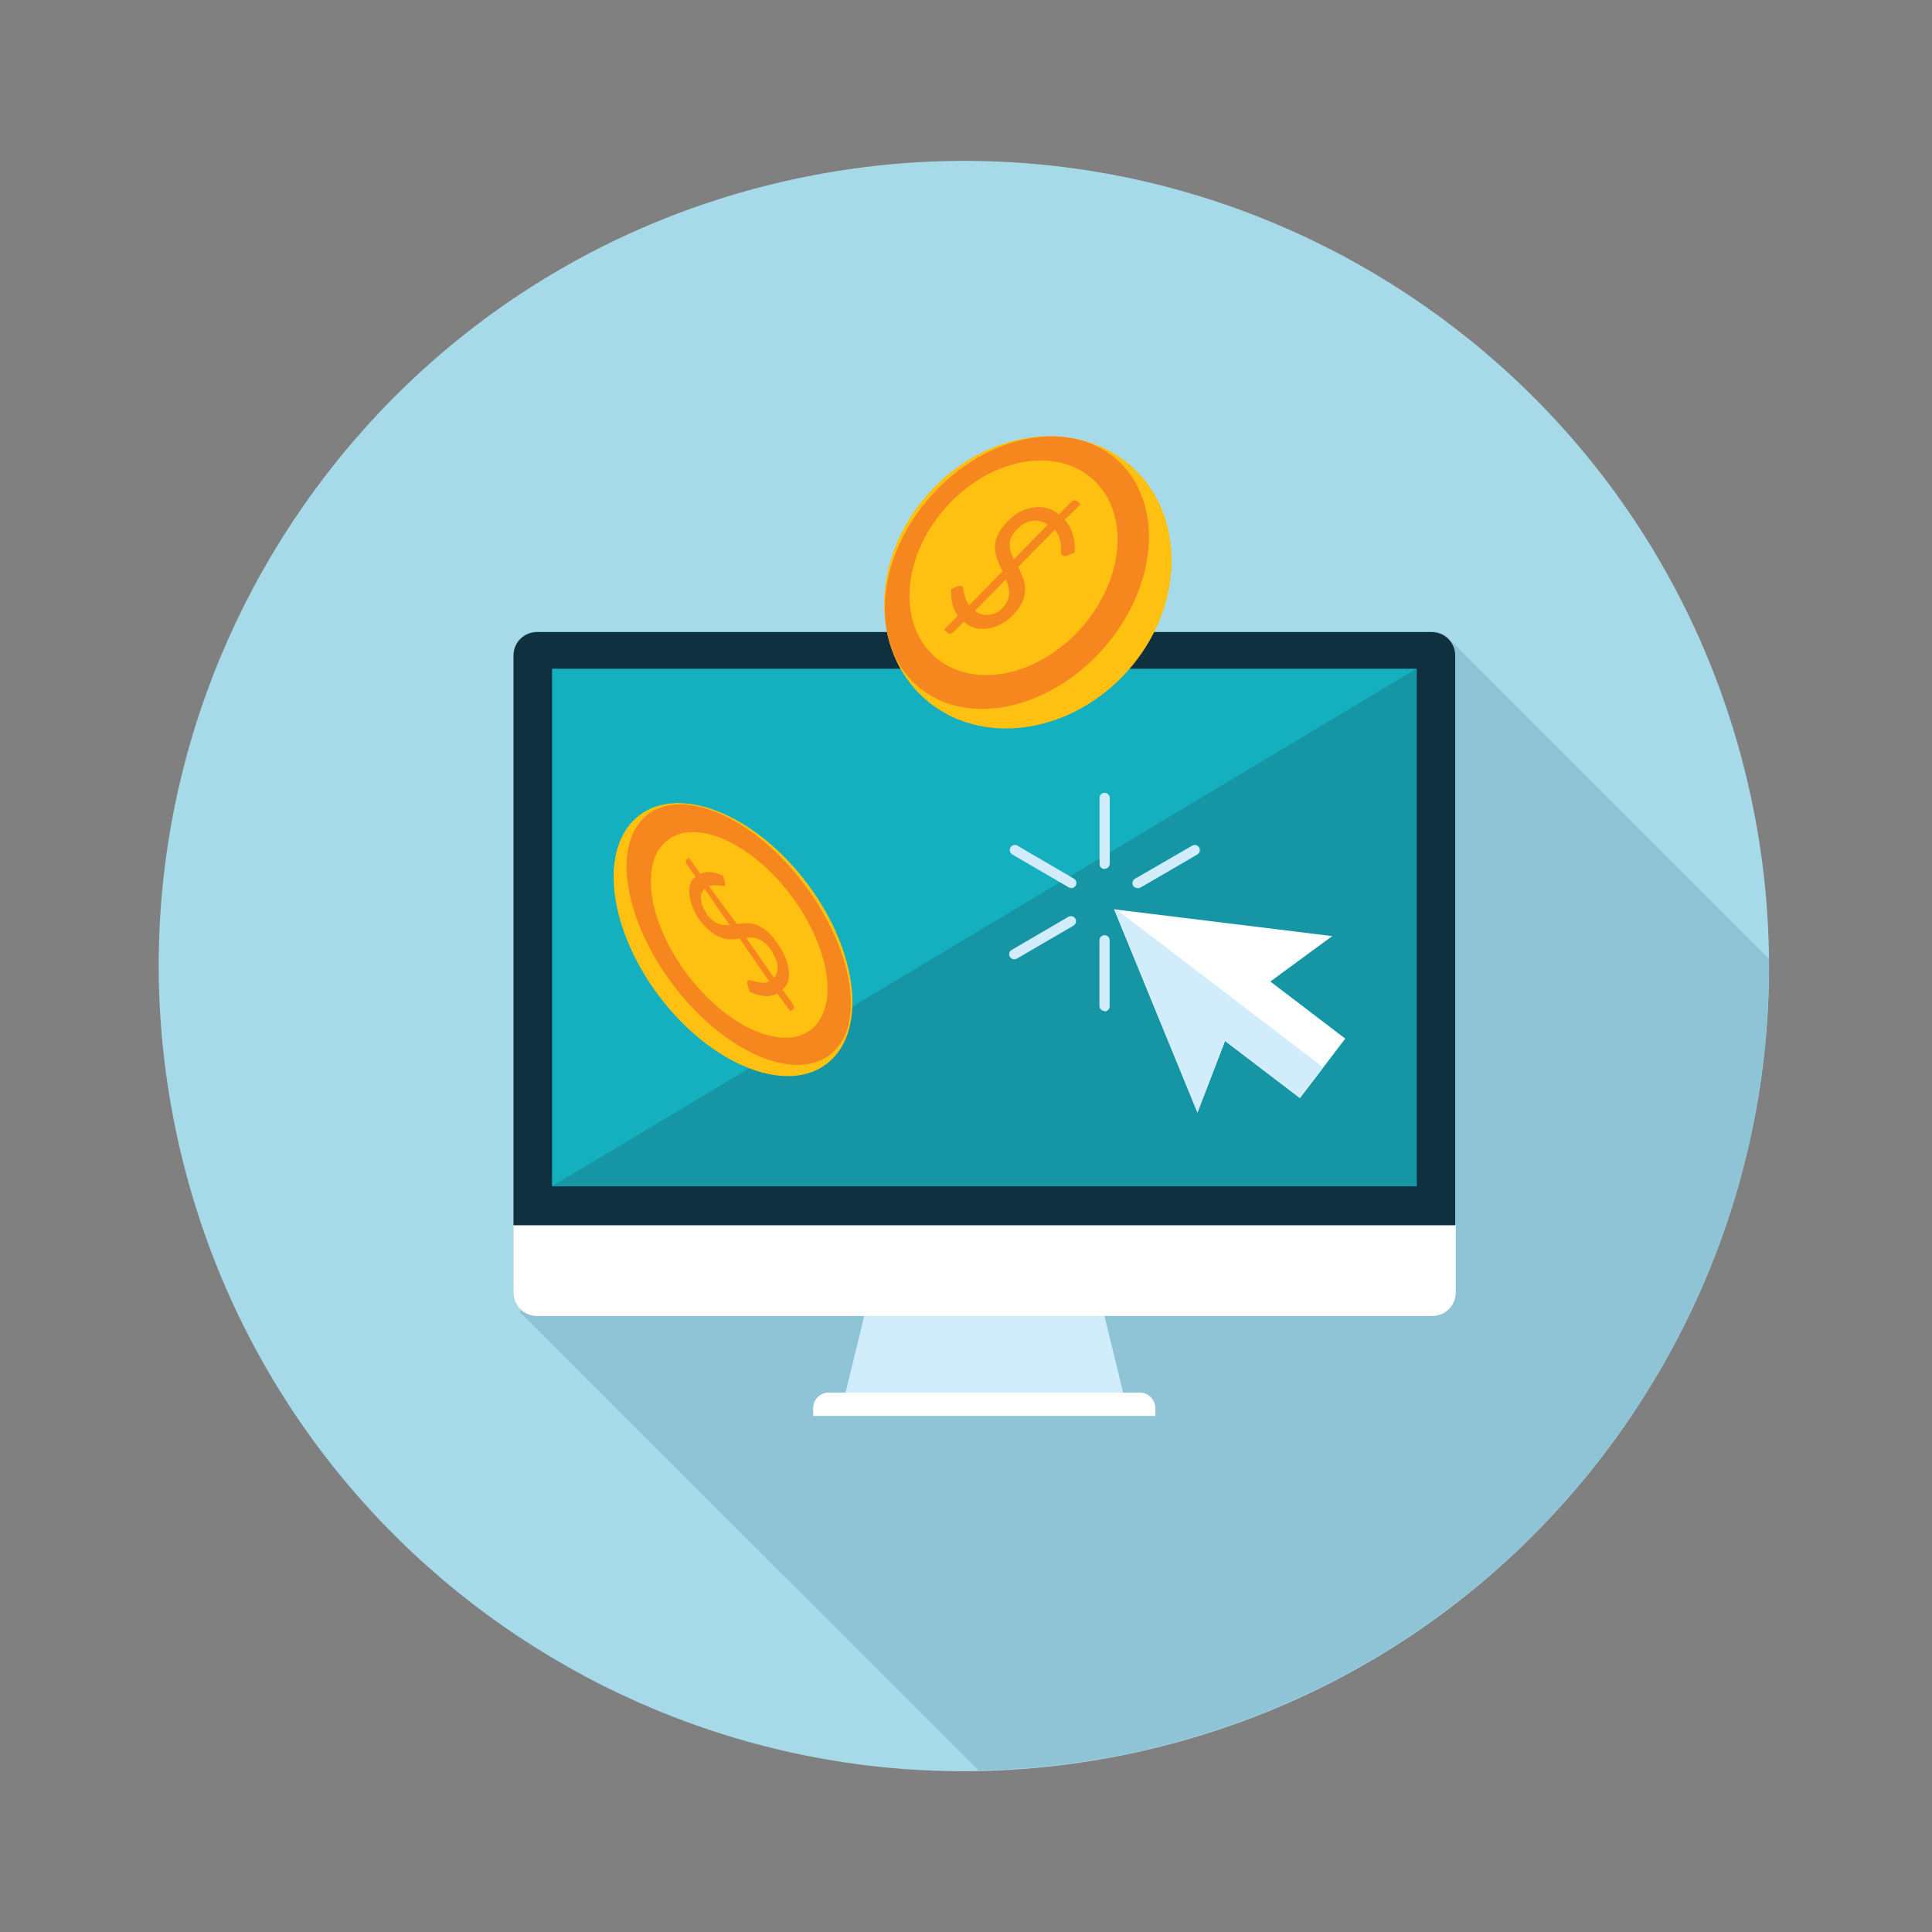 <svg width="120" height="120" viewBox="0 0 120 120" fill="none" xmlns="http://www.w3.org/2000/svg">
<rect x="0" y="0" width="120" height="120" fill="#808080" stroke="none"/>
<path d="M70.988 108.751C97.91 102.609 114.757 75.805 108.616 48.883C102.474 21.96 75.67 5.114 48.748 11.255C21.825 17.396 4.979 44.2 11.12 71.123C17.261 98.045 44.065 114.892 70.988 108.751Z" fill="#A6DAE9"/>
<path d="M60.77 109.958C73.872 109.727 86.36 104.36 95.543 95.012C104.726 85.664 109.871 73.083 109.869 59.979C109.869 59.831 109.869 59.69 109.869 59.549L90.089 39.769C89.955 39.596 89.784 39.456 89.587 39.361C89.39 39.265 89.174 39.217 88.955 39.22H33.352C33.161 39.219 32.972 39.256 32.795 39.328C32.618 39.401 32.458 39.507 32.322 39.642C32.187 39.777 32.079 39.937 32.006 40.113C31.933 40.29 31.895 40.479 31.895 40.67V80.28C31.896 80.484 31.939 80.685 32.023 80.87C32.107 81.056 32.229 81.222 32.381 81.357L32.268 81.477L60.77 109.958Z" fill="#8FC4D7"/>
<path d="M54.336 79.048C53.721 81.578 53.104 84.107 52.485 86.636H69.794C69.175 84.102 68.558 81.573 67.943 79.048H54.336Z" fill="#D1ECFB"/>
<path d="M70.864 86.496H51.401C51.143 86.519 50.905 86.643 50.737 86.841C50.57 87.038 50.487 87.294 50.507 87.552V87.946H71.758V87.552C71.778 87.294 71.695 87.038 71.528 86.841C71.361 86.643 71.122 86.519 70.864 86.496Z" fill="white"/>
<path d="M31.895 76.099V80.28C31.895 80.666 32.048 81.037 32.322 81.31C32.595 81.584 32.966 81.737 33.352 81.737H88.962C89.349 81.737 89.719 81.584 89.993 81.31C90.266 81.037 90.419 80.666 90.419 80.28V76.099H31.895Z" fill="white"/>
<path d="M90.384 76.099V40.712C90.384 40.521 90.347 40.332 90.273 40.156C90.2 39.979 90.093 39.819 89.957 39.684C89.822 39.55 89.661 39.443 89.484 39.371C89.308 39.298 89.118 39.261 88.927 39.262H33.352C33.161 39.261 32.972 39.298 32.795 39.371C32.618 39.443 32.458 39.55 32.322 39.684C32.187 39.819 32.079 39.979 32.006 40.156C31.933 40.332 31.895 40.521 31.895 40.712V76.099H90.384Z" fill="#0E303F"/>
<path d="M87.991 41.536H34.288V73.684H87.991V41.536Z" fill="#15B0BF"/>
<path d="M34.288 73.684L87.991 41.536V73.684H34.288Z" fill="#1695A4"/>
<path d="M82.747 58.142L69.203 56.48L74.377 69.102L76.088 64.653L80.74 68.201L83.556 64.512L78.903 60.964L82.747 58.142Z" fill="white"/>
<path d="M69.344 56.494L69.203 56.48L74.377 69.102L76.088 64.653L80.74 68.201L82.191 66.3L69.344 56.494Z" fill="#D1ECFB"/>
<path d="M50.155 54.897C53.358 59.169 53.879 64.181 51.323 66.096C48.768 68.011 44.101 66.096 40.905 61.83C37.709 57.564 37.174 52.538 39.73 50.624C42.285 48.709 46.952 50.624 50.155 54.897Z" fill="#FEC011"/>
<path d="M49.993 54.988C53.097 59.134 53.773 63.872 51.506 65.547C49.24 67.222 44.875 65.265 41.771 61.126C38.667 56.987 37.991 52.25 40.265 50.567C42.538 48.885 46.917 50.828 49.993 54.988Z" fill="#F6871F"/>
<path d="M49.148 55.642C51.591 58.909 52.126 62.64 50.338 63.977C48.55 65.314 45.122 63.759 42.672 60.5C40.222 57.24 39.694 53.51 41.483 52.165C43.27 50.821 46.706 52.383 49.148 55.642Z" fill="#FEC011"/>
<path d="M48.282 61.71C48.035 61.838 47.757 61.891 47.48 61.865C47.164 61.833 46.857 61.744 46.572 61.605L46.41 61.098C46.4 61.056 46.4 61.013 46.41 60.971C46.409 60.955 46.413 60.938 46.42 60.924C46.428 60.909 46.439 60.896 46.452 60.887C46.452 60.887 46.551 60.887 46.635 60.887L46.952 60.978C47.084 61.008 47.218 61.029 47.353 61.042C47.499 61.048 47.644 61.019 47.776 60.957L45.938 58.296C45.759 58.324 45.578 58.34 45.396 58.346C45.2 58.346 45.005 58.313 44.819 58.247C44.595 58.166 44.386 58.05 44.2 57.902C43.935 57.699 43.699 57.463 43.496 57.198C43.325 56.969 43.181 56.721 43.066 56.459C42.958 56.214 42.882 55.956 42.841 55.692C42.795 55.459 42.795 55.22 42.841 54.988C42.895 54.772 43.025 54.582 43.207 54.453L42.7 53.749C42.661 53.691 42.632 53.627 42.616 53.559C42.602 53.537 42.595 53.511 42.595 53.485C42.595 53.459 42.602 53.433 42.616 53.411L42.792 53.284L43.496 54.27C43.717 54.173 43.96 54.139 44.2 54.171C44.442 54.212 44.679 54.283 44.904 54.383L45.03 54.791C45.03 54.917 45.03 54.995 45.03 55.03C44.985 55.046 44.935 55.046 44.889 55.03L44.657 54.988H44.355C44.246 54.989 44.138 55.01 44.038 55.051L45.769 57.395C45.954 57.368 46.139 57.352 46.325 57.346C46.523 57.336 46.721 57.359 46.91 57.416C47.13 57.491 47.337 57.6 47.522 57.74C47.774 57.941 47.995 58.178 48.177 58.444C48.377 58.704 48.551 58.982 48.698 59.275C48.826 59.545 48.919 59.832 48.972 60.127C49.022 60.378 49.022 60.636 48.972 60.887C48.922 61.114 48.789 61.315 48.599 61.45L49.226 62.344C49.266 62.403 49.293 62.47 49.303 62.541C49.311 62.565 49.312 62.592 49.306 62.617C49.3 62.642 49.287 62.664 49.268 62.682L49.092 62.816L48.282 61.71ZM43.904 56.783C44.001 56.923 44.117 57.049 44.249 57.156C44.356 57.242 44.475 57.313 44.601 57.367C44.718 57.414 44.841 57.445 44.967 57.459C45.086 57.469 45.206 57.469 45.326 57.459L43.763 55.206C43.667 55.306 43.595 55.426 43.552 55.558C43.524 55.688 43.524 55.822 43.552 55.952C43.568 56.1 43.611 56.243 43.679 56.375C43.738 56.512 43.814 56.642 43.904 56.762V56.783ZM47.804 58.895C47.702 58.75 47.578 58.622 47.438 58.515C47.331 58.426 47.21 58.357 47.079 58.31C46.961 58.27 46.837 58.246 46.713 58.24C46.588 58.233 46.464 58.233 46.34 58.24L48.071 60.732C48.166 60.627 48.236 60.502 48.275 60.366C48.304 60.217 48.304 60.064 48.275 59.915C48.249 59.741 48.195 59.572 48.114 59.416C48.029 59.229 47.925 59.052 47.804 58.888V58.895Z" fill="#F6871F"/>
<path d="M57.652 30.667C61.171 26.676 66.852 25.909 70.273 28.957C73.694 32.005 73.589 37.706 70.041 41.677C66.493 45.647 60.84 46.435 57.419 43.387C53.998 40.339 54.097 34.637 57.652 30.667Z" fill="#FEC011"/>
<path d="M57.821 30.815C61.256 26.951 66.444 25.944 69.386 28.562C72.329 31.181 71.942 36.453 68.499 40.318C65.057 44.183 59.883 45.196 56.934 42.571C53.984 39.945 54.379 34.68 57.821 30.815Z" fill="#F6871F"/>
<path d="M58.743 31.519C61.453 28.478 65.536 27.683 67.859 29.752C70.182 31.822 69.865 35.961 67.155 39.009C64.445 42.057 60.369 42.845 58.046 40.776C55.723 38.706 56.033 34.567 58.743 31.519Z" fill="#FEC011"/>
<path d="M66.127 32.286C66.369 32.558 66.547 32.88 66.648 33.23C66.748 33.584 66.781 33.954 66.746 34.321L66.233 34.532C66.184 34.542 66.133 34.542 66.085 34.532C66.039 34.528 65.997 34.508 65.965 34.476C65.938 34.446 65.918 34.412 65.906 34.374C65.894 34.337 65.89 34.297 65.895 34.257C65.895 34.152 65.895 34.025 65.895 33.877C65.876 33.717 65.843 33.56 65.796 33.406C65.738 33.221 65.642 33.051 65.515 32.906L63.241 35.208C63.35 35.414 63.444 35.628 63.522 35.848C63.613 36.072 63.663 36.311 63.67 36.552C63.673 36.81 63.625 37.066 63.529 37.305C63.397 37.624 63.203 37.913 62.959 38.157C62.756 38.381 62.518 38.571 62.255 38.72C62.013 38.867 61.746 38.969 61.467 39.023C61.195 39.079 60.915 39.079 60.643 39.023C60.351 38.955 60.082 38.811 59.862 38.608L59.243 39.241C59.19 39.294 59.124 39.333 59.053 39.354C59.021 39.361 58.988 39.361 58.956 39.354C58.924 39.347 58.895 39.332 58.87 39.312L58.644 39.107L59.489 38.249C59.317 38.012 59.199 37.741 59.144 37.453C59.078 37.17 59.054 36.878 59.074 36.587L59.489 36.418C59.616 36.369 59.707 36.369 59.77 36.418C59.809 36.464 59.831 36.521 59.834 36.58C59.834 36.658 59.834 36.756 59.89 36.869C59.916 36.988 59.949 37.106 59.989 37.221C60.038 37.356 60.11 37.482 60.2 37.594L62.27 35.482C62.161 35.271 62.063 35.053 61.974 34.828C61.882 34.603 61.825 34.366 61.805 34.124C61.786 33.87 61.822 33.616 61.91 33.377C62.021 33.079 62.191 32.806 62.41 32.575C62.638 32.304 62.904 32.067 63.199 31.871C63.468 31.71 63.763 31.598 64.072 31.54C64.362 31.48 64.661 31.48 64.951 31.54C65.255 31.605 65.537 31.748 65.768 31.956L66.528 31.181C66.582 31.13 66.647 31.094 66.718 31.076C66.748 31.069 66.778 31.069 66.808 31.076C66.837 31.084 66.865 31.098 66.887 31.118L67.12 31.322L66.127 32.286ZM62.312 37.707C62.428 37.581 62.52 37.435 62.586 37.277C62.644 37.141 62.675 36.995 62.678 36.848C62.679 36.703 62.662 36.559 62.629 36.418C62.586 36.272 62.535 36.129 62.474 35.989L60.552 37.946C60.7 38.052 60.867 38.129 61.045 38.171C61.2 38.203 61.361 38.203 61.516 38.171C61.673 38.148 61.823 38.096 61.96 38.016C62.093 37.934 62.212 37.829 62.312 37.707ZM63.072 32.983C62.949 33.11 62.853 33.261 62.79 33.427C62.735 33.565 62.708 33.714 62.713 33.863C62.715 34.012 62.741 34.159 62.79 34.3C62.84 34.451 62.899 34.599 62.966 34.743L65.078 32.589C64.922 32.478 64.745 32.401 64.557 32.364C64.386 32.325 64.208 32.325 64.036 32.364C63.854 32.402 63.679 32.474 63.522 32.575C63.355 32.691 63.204 32.828 63.072 32.983Z" fill="#F6871F"/>
<path d="M68.605 53.981C68.562 53.98 68.52 53.971 68.481 53.953C68.442 53.936 68.407 53.91 68.378 53.879C68.349 53.847 68.326 53.81 68.312 53.77C68.298 53.729 68.292 53.686 68.295 53.643V49.561C68.295 49.477 68.329 49.396 68.388 49.337C68.447 49.277 68.528 49.244 68.612 49.244C68.696 49.244 68.776 49.277 68.836 49.337C68.895 49.396 68.929 49.477 68.929 49.561V53.643C68.929 53.727 68.895 53.808 68.836 53.867C68.776 53.927 68.696 53.96 68.612 53.96L68.605 53.981Z" fill="#D1ECFB"/>
<path d="M66.549 55.164C66.495 55.163 66.442 55.149 66.394 55.122L62.875 53.073C62.839 53.052 62.807 53.024 62.782 52.991C62.756 52.957 62.738 52.919 62.727 52.879C62.717 52.838 62.715 52.796 62.721 52.754C62.727 52.713 62.741 52.673 62.762 52.637C62.805 52.566 62.874 52.514 62.954 52.493C63.034 52.472 63.12 52.483 63.192 52.524L66.711 54.58C66.769 54.616 66.813 54.67 66.837 54.733C66.862 54.797 66.865 54.866 66.847 54.932C66.829 54.997 66.79 55.055 66.737 55.097C66.683 55.139 66.617 55.162 66.549 55.164Z" fill="#D1ECFB"/>
<path d="M62.995 59.584C62.94 59.584 62.887 59.57 62.84 59.543C62.793 59.516 62.754 59.477 62.727 59.43C62.705 59.395 62.69 59.355 62.683 59.314C62.677 59.273 62.679 59.231 62.69 59.19C62.7 59.15 62.719 59.112 62.745 59.08C62.771 59.047 62.803 59.02 62.84 59L66.359 56.945C66.432 56.903 66.519 56.891 66.6 56.913C66.681 56.935 66.75 56.988 66.792 57.061C66.834 57.134 66.846 57.22 66.824 57.301C66.802 57.383 66.749 57.452 66.676 57.494L63.156 59.542C63.107 59.57 63.051 59.585 62.995 59.584Z" fill="#D1ECFB"/>
<path d="M68.605 62.794C68.563 62.794 68.522 62.786 68.484 62.77C68.445 62.755 68.41 62.731 68.381 62.702C68.351 62.672 68.328 62.637 68.312 62.599C68.296 62.56 68.288 62.519 68.288 62.478V58.402C68.288 58.318 68.321 58.237 68.381 58.178C68.44 58.119 68.521 58.085 68.605 58.085C68.689 58.085 68.769 58.119 68.829 58.178C68.888 58.237 68.922 58.318 68.922 58.402V62.506C68.922 62.547 68.913 62.589 68.897 62.627C68.882 62.666 68.858 62.7 68.829 62.73C68.799 62.759 68.764 62.783 68.726 62.798C68.688 62.815 68.646 62.823 68.605 62.823V62.794Z" fill="#D1ECFB"/>
<path d="M70.653 55.164C70.598 55.163 70.544 55.148 70.496 55.121C70.448 55.094 70.408 55.056 70.379 55.009C70.338 54.936 70.328 54.85 70.35 54.77C70.373 54.689 70.426 54.621 70.498 54.58L74.053 52.524C74.125 52.483 74.211 52.472 74.291 52.493C74.371 52.514 74.44 52.566 74.483 52.637C74.524 52.71 74.536 52.797 74.515 52.878C74.494 52.959 74.442 53.029 74.37 53.073L70.85 55.122C70.801 55.15 70.745 55.164 70.689 55.164H70.653Z" fill="#D1ECFB"/>
</svg>
